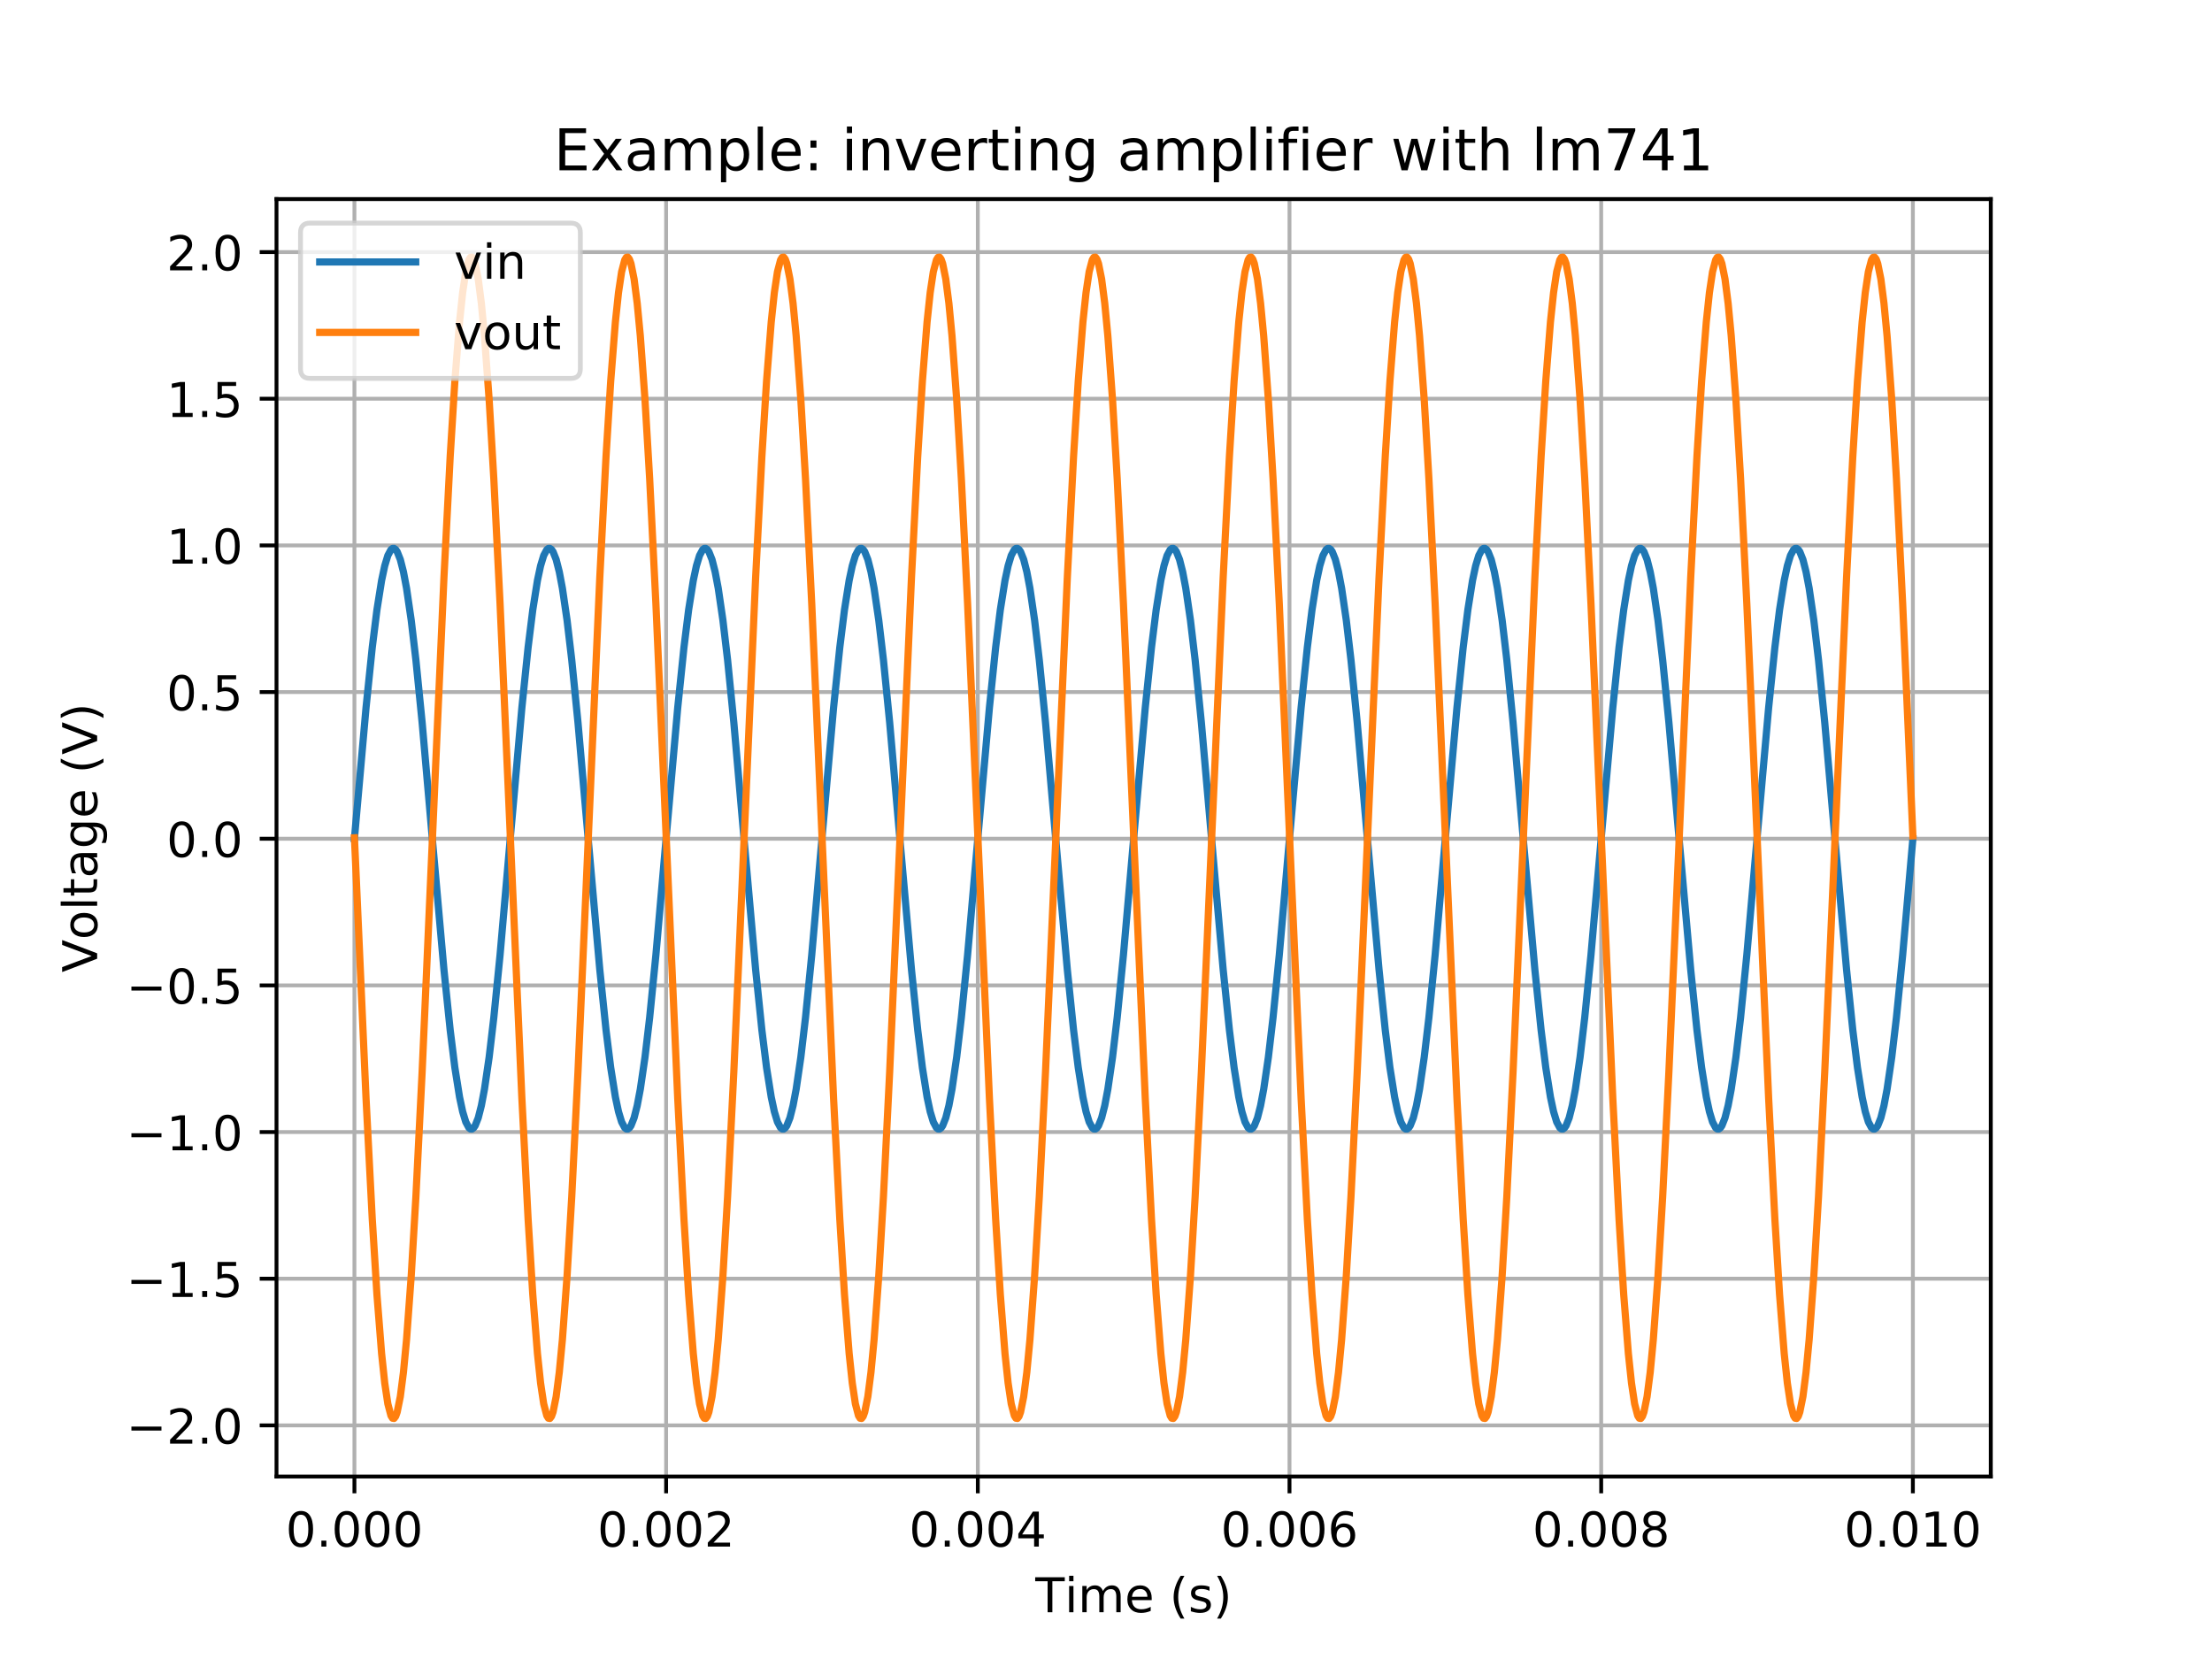 <?xml version="1.0" encoding="utf-8" standalone="no"?>
<!DOCTYPE svg PUBLIC "-//W3C//DTD SVG 1.1//EN"
  "http://www.w3.org/Graphics/SVG/1.1/DTD/svg11.dtd">
<!-- Created with matplotlib (http://matplotlib.org/) -->
<svg height="345.6pt" version="1.1" viewBox="0 0 460.8 345.6" width="460.8pt" xmlns="http://www.w3.org/2000/svg" xmlns:xlink="http://www.w3.org/1999/xlink">
 <defs>
  <style type="text/css">
*{stroke-linecap:butt;stroke-linejoin:round;}
  </style>
 </defs>
 <g id="figure_1">
  <g id="patch_1">
   <path d="M 0 345.6 
L 460.8 345.6 
L 460.8 0 
L 0 0 
z
" style="fill:#ffffff;"/>
  </g>
  <g id="axes_1">
   <g id="patch_2">
    <path d="M 57.6 307.584 
L 414.72 307.584 
L 414.72 41.472 
L 57.6 41.472 
z
" style="fill:#ffffff;"/>
   </g>
   <g id="matplotlib.axis_1">
    <g id="xtick_1">
     <g id="line2d_1">
      <path clip-path="url(#pa0e6a181fd)" d="M 73.833 307.584 
L 73.833 41.472 
" style="fill:none;stroke:#b0b0b0;stroke-linecap:square;stroke-width:0.8;"/>
     </g>
     <g id="line2d_2">
      <defs>
       <path d="M 0 0 
L 0 3.5 
" id="mec6c612621" style="stroke:#000000;stroke-width:0.8;"/>
      </defs>
      <g>
       <use style="stroke:#000000;stroke-width:0.8;" x="73.833" xlink:href="#mec6c612621" y="307.584"/>
      </g>
     </g>
     <g id="text_1">
      <!-- 0.000 -->
      <defs>
       <path d="M 31.781 66.406 
Q 24.172 66.406 20.328 58.906 
Q 16.5 51.422 16.5 36.375 
Q 16.5 21.391 20.328 13.891 
Q 24.172 6.391 31.781 6.391 
Q 39.453 6.391 43.281 13.891 
Q 47.125 21.391 47.125 36.375 
Q 47.125 51.422 43.281 58.906 
Q 39.453 66.406 31.781 66.406 
z
M 31.781 74.219 
Q 44.047 74.219 50.516 64.516 
Q 56.984 54.828 56.984 36.375 
Q 56.984 17.969 50.516 8.266 
Q 44.047 -1.422 31.781 -1.422 
Q 19.531 -1.422 13.062 8.266 
Q 6.594 17.969 6.594 36.375 
Q 6.594 54.828 13.062 64.516 
Q 19.531 74.219 31.781 74.219 
z
" id="DejaVuSans-30"/>
       <path d="M 10.688 12.406 
L 21 12.406 
L 21 0 
L 10.688 0 
z
" id="DejaVuSans-2e"/>
      </defs>
      <g transform="translate(59.519 322.182)scale(0.1 -0.1)">
       <use xlink:href="#DejaVuSans-30"/>
       <use x="63.623" xlink:href="#DejaVuSans-2e"/>
       <use x="95.41" xlink:href="#DejaVuSans-30"/>
       <use x="159.033" xlink:href="#DejaVuSans-30"/>
       <use x="222.656" xlink:href="#DejaVuSans-30"/>
      </g>
     </g>
    </g>
    <g id="xtick_2">
     <g id="line2d_3">
      <path clip-path="url(#pa0e6a181fd)" d="M 138.764 307.584 
L 138.764 41.472 
" style="fill:none;stroke:#b0b0b0;stroke-linecap:square;stroke-width:0.8;"/>
     </g>
     <g id="line2d_4">
      <g>
       <use style="stroke:#000000;stroke-width:0.8;" x="138.764" xlink:href="#mec6c612621" y="307.584"/>
      </g>
     </g>
     <g id="text_2">
      <!-- 0.002 -->
      <defs>
       <path d="M 19.188 8.297 
L 53.609 8.297 
L 53.609 0 
L 7.328 0 
L 7.328 8.297 
Q 12.938 14.109 22.625 23.891 
Q 32.328 33.688 34.812 36.531 
Q 39.547 41.844 41.422 45.531 
Q 43.312 49.219 43.312 52.781 
Q 43.312 58.594 39.234 62.25 
Q 35.156 65.922 28.609 65.922 
Q 23.969 65.922 18.812 64.312 
Q 13.672 62.703 7.812 59.422 
L 7.812 69.391 
Q 13.766 71.781 18.938 73 
Q 24.125 74.219 28.422 74.219 
Q 39.75 74.219 46.484 68.547 
Q 53.219 62.891 53.219 53.422 
Q 53.219 48.922 51.531 44.891 
Q 49.859 40.875 45.406 35.406 
Q 44.188 33.984 37.641 27.219 
Q 31.109 20.453 19.188 8.297 
z
" id="DejaVuSans-32"/>
      </defs>
      <g transform="translate(124.45 322.182)scale(0.1 -0.1)">
       <use xlink:href="#DejaVuSans-30"/>
       <use x="63.623" xlink:href="#DejaVuSans-2e"/>
       <use x="95.41" xlink:href="#DejaVuSans-30"/>
       <use x="159.033" xlink:href="#DejaVuSans-30"/>
       <use x="222.656" xlink:href="#DejaVuSans-32"/>
      </g>
     </g>
    </g>
    <g id="xtick_3">
     <g id="line2d_5">
      <path clip-path="url(#pa0e6a181fd)" d="M 203.695 307.584 
L 203.695 41.472 
" style="fill:none;stroke:#b0b0b0;stroke-linecap:square;stroke-width:0.8;"/>
     </g>
     <g id="line2d_6">
      <g>
       <use style="stroke:#000000;stroke-width:0.8;" x="203.695" xlink:href="#mec6c612621" y="307.584"/>
      </g>
     </g>
     <g id="text_3">
      <!-- 0.004 -->
      <defs>
       <path d="M 37.797 64.312 
L 12.891 25.391 
L 37.797 25.391 
z
M 35.203 72.906 
L 47.609 72.906 
L 47.609 25.391 
L 58.016 25.391 
L 58.016 17.188 
L 47.609 17.188 
L 47.609 0 
L 37.797 0 
L 37.797 17.188 
L 4.891 17.188 
L 4.891 26.703 
z
" id="DejaVuSans-34"/>
      </defs>
      <g transform="translate(189.38 322.182)scale(0.1 -0.1)">
       <use xlink:href="#DejaVuSans-30"/>
       <use x="63.623" xlink:href="#DejaVuSans-2e"/>
       <use x="95.41" xlink:href="#DejaVuSans-30"/>
       <use x="159.033" xlink:href="#DejaVuSans-30"/>
       <use x="222.656" xlink:href="#DejaVuSans-34"/>
      </g>
     </g>
    </g>
    <g id="xtick_4">
     <g id="line2d_7">
      <path clip-path="url(#pa0e6a181fd)" d="M 268.625 307.584 
L 268.625 41.472 
" style="fill:none;stroke:#b0b0b0;stroke-linecap:square;stroke-width:0.8;"/>
     </g>
     <g id="line2d_8">
      <g>
       <use style="stroke:#000000;stroke-width:0.8;" x="268.625" xlink:href="#mec6c612621" y="307.584"/>
      </g>
     </g>
     <g id="text_4">
      <!-- 0.006 -->
      <defs>
       <path d="M 33.016 40.375 
Q 26.375 40.375 22.484 35.828 
Q 18.609 31.297 18.609 23.391 
Q 18.609 15.531 22.484 10.953 
Q 26.375 6.391 33.016 6.391 
Q 39.656 6.391 43.531 10.953 
Q 47.406 15.531 47.406 23.391 
Q 47.406 31.297 43.531 35.828 
Q 39.656 40.375 33.016 40.375 
z
M 52.594 71.297 
L 52.594 62.312 
Q 48.875 64.062 45.094 64.984 
Q 41.312 65.922 37.594 65.922 
Q 27.828 65.922 22.672 59.328 
Q 17.531 52.734 16.797 39.406 
Q 19.672 43.656 24.016 45.922 
Q 28.375 48.188 33.594 48.188 
Q 44.578 48.188 50.953 41.516 
Q 57.328 34.859 57.328 23.391 
Q 57.328 12.156 50.688 5.359 
Q 44.047 -1.422 33.016 -1.422 
Q 20.359 -1.422 13.672 8.266 
Q 6.984 17.969 6.984 36.375 
Q 6.984 53.656 15.188 63.938 
Q 23.391 74.219 37.203 74.219 
Q 40.922 74.219 44.703 73.484 
Q 48.484 72.75 52.594 71.297 
z
" id="DejaVuSans-36"/>
      </defs>
      <g transform="translate(254.311 322.182)scale(0.1 -0.1)">
       <use xlink:href="#DejaVuSans-30"/>
       <use x="63.623" xlink:href="#DejaVuSans-2e"/>
       <use x="95.41" xlink:href="#DejaVuSans-30"/>
       <use x="159.033" xlink:href="#DejaVuSans-30"/>
       <use x="222.656" xlink:href="#DejaVuSans-36"/>
      </g>
     </g>
    </g>
    <g id="xtick_5">
     <g id="line2d_9">
      <path clip-path="url(#pa0e6a181fd)" d="M 333.556 307.584 
L 333.556 41.472 
" style="fill:none;stroke:#b0b0b0;stroke-linecap:square;stroke-width:0.8;"/>
     </g>
     <g id="line2d_10">
      <g>
       <use style="stroke:#000000;stroke-width:0.8;" x="333.556" xlink:href="#mec6c612621" y="307.584"/>
      </g>
     </g>
     <g id="text_5">
      <!-- 0.008 -->
      <defs>
       <path d="M 31.781 34.625 
Q 24.75 34.625 20.719 30.859 
Q 16.703 27.094 16.703 20.516 
Q 16.703 13.922 20.719 10.156 
Q 24.75 6.391 31.781 6.391 
Q 38.812 6.391 42.859 10.172 
Q 46.922 13.969 46.922 20.516 
Q 46.922 27.094 42.891 30.859 
Q 38.875 34.625 31.781 34.625 
z
M 21.922 38.812 
Q 15.578 40.375 12.031 44.719 
Q 8.5 49.078 8.5 55.328 
Q 8.5 64.062 14.719 69.141 
Q 20.953 74.219 31.781 74.219 
Q 42.672 74.219 48.875 69.141 
Q 55.078 64.062 55.078 55.328 
Q 55.078 49.078 51.531 44.719 
Q 48 40.375 41.703 38.812 
Q 48.828 37.156 52.797 32.312 
Q 56.781 27.484 56.781 20.516 
Q 56.781 9.906 50.312 4.234 
Q 43.844 -1.422 31.781 -1.422 
Q 19.734 -1.422 13.25 4.234 
Q 6.781 9.906 6.781 20.516 
Q 6.781 27.484 10.781 32.312 
Q 14.797 37.156 21.922 38.812 
z
M 18.312 54.391 
Q 18.312 48.734 21.844 45.562 
Q 25.391 42.391 31.781 42.391 
Q 38.141 42.391 41.719 45.562 
Q 45.312 48.734 45.312 54.391 
Q 45.312 60.062 41.719 63.234 
Q 38.141 66.406 31.781 66.406 
Q 25.391 66.406 21.844 63.234 
Q 18.312 60.062 18.312 54.391 
z
" id="DejaVuSans-38"/>
      </defs>
      <g transform="translate(319.242 322.182)scale(0.1 -0.1)">
       <use xlink:href="#DejaVuSans-30"/>
       <use x="63.623" xlink:href="#DejaVuSans-2e"/>
       <use x="95.41" xlink:href="#DejaVuSans-30"/>
       <use x="159.033" xlink:href="#DejaVuSans-30"/>
       <use x="222.656" xlink:href="#DejaVuSans-38"/>
      </g>
     </g>
    </g>
    <g id="xtick_6">
     <g id="line2d_11">
      <path clip-path="url(#pa0e6a181fd)" d="M 398.487 307.584 
L 398.487 41.472 
" style="fill:none;stroke:#b0b0b0;stroke-linecap:square;stroke-width:0.8;"/>
     </g>
     <g id="line2d_12">
      <g>
       <use style="stroke:#000000;stroke-width:0.8;" x="398.487" xlink:href="#mec6c612621" y="307.584"/>
      </g>
     </g>
     <g id="text_6">
      <!-- 0.010 -->
      <defs>
       <path d="M 12.406 8.297 
L 28.516 8.297 
L 28.516 63.922 
L 10.984 60.406 
L 10.984 69.391 
L 28.422 72.906 
L 38.281 72.906 
L 38.281 8.297 
L 54.391 8.297 
L 54.391 0 
L 12.406 0 
z
" id="DejaVuSans-31"/>
      </defs>
      <g transform="translate(384.173 322.182)scale(0.1 -0.1)">
       <use xlink:href="#DejaVuSans-30"/>
       <use x="63.623" xlink:href="#DejaVuSans-2e"/>
       <use x="95.41" xlink:href="#DejaVuSans-30"/>
       <use x="159.033" xlink:href="#DejaVuSans-31"/>
       <use x="222.656" xlink:href="#DejaVuSans-30"/>
      </g>
     </g>
    </g>
    <g id="text_7">
     <!-- Time (s) -->
     <defs>
      <path d="M -0.297 72.906 
L 61.375 72.906 
L 61.375 64.594 
L 35.5 64.594 
L 35.5 0 
L 25.594 0 
L 25.594 64.594 
L -0.297 64.594 
z
" id="DejaVuSans-54"/>
      <path d="M 9.422 54.688 
L 18.406 54.688 
L 18.406 0 
L 9.422 0 
z
M 9.422 75.984 
L 18.406 75.984 
L 18.406 64.594 
L 9.422 64.594 
z
" id="DejaVuSans-69"/>
      <path d="M 52 44.188 
Q 55.375 50.25 60.062 53.125 
Q 64.75 56 71.094 56 
Q 79.641 56 84.281 50.016 
Q 88.922 44.047 88.922 33.016 
L 88.922 0 
L 79.891 0 
L 79.891 32.719 
Q 79.891 40.578 77.094 44.375 
Q 74.312 48.188 68.609 48.188 
Q 61.625 48.188 57.562 43.547 
Q 53.516 38.922 53.516 30.906 
L 53.516 0 
L 44.484 0 
L 44.484 32.719 
Q 44.484 40.625 41.703 44.406 
Q 38.922 48.188 33.109 48.188 
Q 26.219 48.188 22.156 43.531 
Q 18.109 38.875 18.109 30.906 
L 18.109 0 
L 9.078 0 
L 9.078 54.688 
L 18.109 54.688 
L 18.109 46.188 
Q 21.188 51.219 25.484 53.609 
Q 29.781 56 35.688 56 
Q 41.656 56 45.828 52.969 
Q 50 49.953 52 44.188 
z
" id="DejaVuSans-6d"/>
      <path d="M 56.203 29.594 
L 56.203 25.203 
L 14.891 25.203 
Q 15.484 15.922 20.484 11.062 
Q 25.484 6.203 34.422 6.203 
Q 39.594 6.203 44.453 7.469 
Q 49.312 8.734 54.109 11.281 
L 54.109 2.781 
Q 49.266 0.734 44.188 -0.344 
Q 39.109 -1.422 33.891 -1.422 
Q 20.797 -1.422 13.156 6.188 
Q 5.516 13.812 5.516 26.812 
Q 5.516 40.234 12.766 48.109 
Q 20.016 56 32.328 56 
Q 43.359 56 49.781 48.891 
Q 56.203 41.797 56.203 29.594 
z
M 47.219 32.234 
Q 47.125 39.594 43.094 43.984 
Q 39.062 48.391 32.422 48.391 
Q 24.906 48.391 20.391 44.141 
Q 15.875 39.891 15.188 32.172 
z
" id="DejaVuSans-65"/>
      <path id="DejaVuSans-20"/>
      <path d="M 31 75.875 
Q 24.469 64.656 21.281 53.656 
Q 18.109 42.672 18.109 31.391 
Q 18.109 20.125 21.312 9.062 
Q 24.516 -2 31 -13.188 
L 23.188 -13.188 
Q 15.875 -1.703 12.234 9.375 
Q 8.594 20.453 8.594 31.391 
Q 8.594 42.281 12.203 53.312 
Q 15.828 64.359 23.188 75.875 
z
" id="DejaVuSans-28"/>
      <path d="M 44.281 53.078 
L 44.281 44.578 
Q 40.484 46.531 36.375 47.5 
Q 32.281 48.484 27.875 48.484 
Q 21.188 48.484 17.844 46.438 
Q 14.5 44.391 14.5 40.281 
Q 14.5 37.156 16.891 35.375 
Q 19.281 33.594 26.516 31.984 
L 29.594 31.297 
Q 39.156 29.25 43.188 25.516 
Q 47.219 21.781 47.219 15.094 
Q 47.219 7.469 41.188 3.016 
Q 35.156 -1.422 24.609 -1.422 
Q 20.219 -1.422 15.453 -0.562 
Q 10.688 0.297 5.422 2 
L 5.422 11.281 
Q 10.406 8.688 15.234 7.391 
Q 20.062 6.109 24.812 6.109 
Q 31.156 6.109 34.562 8.281 
Q 37.984 10.453 37.984 14.406 
Q 37.984 18.062 35.516 20.016 
Q 33.062 21.969 24.703 23.781 
L 21.578 24.516 
Q 13.234 26.266 9.516 29.906 
Q 5.812 33.547 5.812 39.891 
Q 5.812 47.609 11.281 51.797 
Q 16.75 56 26.812 56 
Q 31.781 56 36.172 55.266 
Q 40.578 54.547 44.281 53.078 
z
" id="DejaVuSans-73"/>
      <path d="M 8.016 75.875 
L 15.828 75.875 
Q 23.141 64.359 26.781 53.312 
Q 30.422 42.281 30.422 31.391 
Q 30.422 20.453 26.781 9.375 
Q 23.141 -1.703 15.828 -13.188 
L 8.016 -13.188 
Q 14.5 -2 17.703 9.062 
Q 20.906 20.125 20.906 31.391 
Q 20.906 42.672 17.703 53.656 
Q 14.5 64.656 8.016 75.875 
z
" id="DejaVuSans-29"/>
     </defs>
     <g transform="translate(215.677 335.861)scale(0.1 -0.1)">
      <use xlink:href="#DejaVuSans-54"/>
      <use x="61.037" xlink:href="#DejaVuSans-69"/>
      <use x="88.82" xlink:href="#DejaVuSans-6d"/>
      <use x="186.232" xlink:href="#DejaVuSans-65"/>
      <use x="247.756" xlink:href="#DejaVuSans-20"/>
      <use x="279.543" xlink:href="#DejaVuSans-28"/>
      <use x="318.557" xlink:href="#DejaVuSans-73"/>
      <use x="370.656" xlink:href="#DejaVuSans-29"/>
     </g>
    </g>
   </g>
   <g id="matplotlib.axis_2">
    <g id="ytick_1">
     <g id="line2d_13">
      <path clip-path="url(#pa0e6a181fd)" d="M 57.6 296.933 
L 414.72 296.933 
" style="fill:none;stroke:#b0b0b0;stroke-linecap:square;stroke-width:0.8;"/>
     </g>
     <g id="line2d_14">
      <defs>
       <path d="M 0 0 
L -3.5 0 
" id="m7ca676c6ec" style="stroke:#000000;stroke-width:0.8;"/>
      </defs>
      <g>
       <use style="stroke:#000000;stroke-width:0.8;" x="57.6" xlink:href="#m7ca676c6ec" y="296.933"/>
      </g>
     </g>
     <g id="text_8">
      <!-- −2.0 -->
      <defs>
       <path d="M 10.594 35.5 
L 73.188 35.5 
L 73.188 27.203 
L 10.594 27.203 
z
" id="DejaVuSans-2212"/>
      </defs>
      <g transform="translate(26.317 300.732)scale(0.1 -0.1)">
       <use xlink:href="#DejaVuSans-2212"/>
       <use x="83.789" xlink:href="#DejaVuSans-32"/>
       <use x="147.412" xlink:href="#DejaVuSans-2e"/>
       <use x="179.199" xlink:href="#DejaVuSans-30"/>
      </g>
     </g>
    </g>
    <g id="ytick_2">
     <g id="line2d_15">
      <path clip-path="url(#pa0e6a181fd)" d="M 57.6 266.38 
L 414.72 266.38 
" style="fill:none;stroke:#b0b0b0;stroke-linecap:square;stroke-width:0.8;"/>
     </g>
     <g id="line2d_16">
      <g>
       <use style="stroke:#000000;stroke-width:0.8;" x="57.6" xlink:href="#m7ca676c6ec" y="266.38"/>
      </g>
     </g>
     <g id="text_9">
      <!-- −1.5 -->
      <defs>
       <path d="M 10.797 72.906 
L 49.516 72.906 
L 49.516 64.594 
L 19.828 64.594 
L 19.828 46.734 
Q 21.969 47.469 24.109 47.828 
Q 26.266 48.188 28.422 48.188 
Q 40.625 48.188 47.75 41.5 
Q 54.891 34.812 54.891 23.391 
Q 54.891 11.625 47.562 5.094 
Q 40.234 -1.422 26.906 -1.422 
Q 22.312 -1.422 17.547 -0.641 
Q 12.797 0.141 7.719 1.703 
L 7.719 11.625 
Q 12.109 9.234 16.797 8.062 
Q 21.484 6.891 26.703 6.891 
Q 35.156 6.891 40.078 11.328 
Q 45.016 15.766 45.016 23.391 
Q 45.016 31 40.078 35.438 
Q 35.156 39.891 26.703 39.891 
Q 22.75 39.891 18.812 39.016 
Q 14.891 38.141 10.797 36.281 
z
" id="DejaVuSans-35"/>
      </defs>
      <g transform="translate(26.317 270.179)scale(0.1 -0.1)">
       <use xlink:href="#DejaVuSans-2212"/>
       <use x="83.789" xlink:href="#DejaVuSans-31"/>
       <use x="147.412" xlink:href="#DejaVuSans-2e"/>
       <use x="179.199" xlink:href="#DejaVuSans-35"/>
      </g>
     </g>
    </g>
    <g id="ytick_3">
     <g id="line2d_17">
      <path clip-path="url(#pa0e6a181fd)" d="M 57.6 235.828 
L 414.72 235.828 
" style="fill:none;stroke:#b0b0b0;stroke-linecap:square;stroke-width:0.8;"/>
     </g>
     <g id="line2d_18">
      <g>
       <use style="stroke:#000000;stroke-width:0.8;" x="57.6" xlink:href="#m7ca676c6ec" y="235.828"/>
      </g>
     </g>
     <g id="text_10">
      <!-- −1.0 -->
      <g transform="translate(26.317 239.627)scale(0.1 -0.1)">
       <use xlink:href="#DejaVuSans-2212"/>
       <use x="83.789" xlink:href="#DejaVuSans-31"/>
       <use x="147.412" xlink:href="#DejaVuSans-2e"/>
       <use x="179.199" xlink:href="#DejaVuSans-30"/>
      </g>
     </g>
    </g>
    <g id="ytick_4">
     <g id="line2d_19">
      <path clip-path="url(#pa0e6a181fd)" d="M 57.6 205.275 
L 414.72 205.275 
" style="fill:none;stroke:#b0b0b0;stroke-linecap:square;stroke-width:0.8;"/>
     </g>
     <g id="line2d_20">
      <g>
       <use style="stroke:#000000;stroke-width:0.8;" x="57.6" xlink:href="#m7ca676c6ec" y="205.275"/>
      </g>
     </g>
     <g id="text_11">
      <!-- −0.5 -->
      <g transform="translate(26.317 209.074)scale(0.1 -0.1)">
       <use xlink:href="#DejaVuSans-2212"/>
       <use x="83.789" xlink:href="#DejaVuSans-30"/>
       <use x="147.412" xlink:href="#DejaVuSans-2e"/>
       <use x="179.199" xlink:href="#DejaVuSans-35"/>
      </g>
     </g>
    </g>
    <g id="ytick_5">
     <g id="line2d_21">
      <path clip-path="url(#pa0e6a181fd)" d="M 57.6 174.723 
L 414.72 174.723 
" style="fill:none;stroke:#b0b0b0;stroke-linecap:square;stroke-width:0.8;"/>
     </g>
     <g id="line2d_22">
      <g>
       <use style="stroke:#000000;stroke-width:0.8;" x="57.6" xlink:href="#m7ca676c6ec" y="174.723"/>
      </g>
     </g>
     <g id="text_12">
      <!-- 0.0 -->
      <g transform="translate(34.697 178.522)scale(0.1 -0.1)">
       <use xlink:href="#DejaVuSans-30"/>
       <use x="63.623" xlink:href="#DejaVuSans-2e"/>
       <use x="95.41" xlink:href="#DejaVuSans-30"/>
      </g>
     </g>
    </g>
    <g id="ytick_6">
     <g id="line2d_23">
      <path clip-path="url(#pa0e6a181fd)" d="M 57.6 144.17 
L 414.72 144.17 
" style="fill:none;stroke:#b0b0b0;stroke-linecap:square;stroke-width:0.8;"/>
     </g>
     <g id="line2d_24">
      <g>
       <use style="stroke:#000000;stroke-width:0.8;" x="57.6" xlink:href="#m7ca676c6ec" y="144.17"/>
      </g>
     </g>
     <g id="text_13">
      <!-- 0.5 -->
      <g transform="translate(34.697 147.969)scale(0.1 -0.1)">
       <use xlink:href="#DejaVuSans-30"/>
       <use x="63.623" xlink:href="#DejaVuSans-2e"/>
       <use x="95.41" xlink:href="#DejaVuSans-35"/>
      </g>
     </g>
    </g>
    <g id="ytick_7">
     <g id="line2d_25">
      <path clip-path="url(#pa0e6a181fd)" d="M 57.6 113.618 
L 414.72 113.618 
" style="fill:none;stroke:#b0b0b0;stroke-linecap:square;stroke-width:0.8;"/>
     </g>
     <g id="line2d_26">
      <g>
       <use style="stroke:#000000;stroke-width:0.8;" x="57.6" xlink:href="#m7ca676c6ec" y="113.618"/>
      </g>
     </g>
     <g id="text_14">
      <!-- 1.0 -->
      <g transform="translate(34.697 117.417)scale(0.1 -0.1)">
       <use xlink:href="#DejaVuSans-31"/>
       <use x="63.623" xlink:href="#DejaVuSans-2e"/>
       <use x="95.41" xlink:href="#DejaVuSans-30"/>
      </g>
     </g>
    </g>
    <g id="ytick_8">
     <g id="line2d_27">
      <path clip-path="url(#pa0e6a181fd)" d="M 57.6 83.065 
L 414.72 83.065 
" style="fill:none;stroke:#b0b0b0;stroke-linecap:square;stroke-width:0.8;"/>
     </g>
     <g id="line2d_28">
      <g>
       <use style="stroke:#000000;stroke-width:0.8;" x="57.6" xlink:href="#m7ca676c6ec" y="83.065"/>
      </g>
     </g>
     <g id="text_15">
      <!-- 1.5 -->
      <g transform="translate(34.697 86.864)scale(0.1 -0.1)">
       <use xlink:href="#DejaVuSans-31"/>
       <use x="63.623" xlink:href="#DejaVuSans-2e"/>
       <use x="95.41" xlink:href="#DejaVuSans-35"/>
      </g>
     </g>
    </g>
    <g id="ytick_9">
     <g id="line2d_29">
      <path clip-path="url(#pa0e6a181fd)" d="M 57.6 52.512 
L 414.72 52.512 
" style="fill:none;stroke:#b0b0b0;stroke-linecap:square;stroke-width:0.8;"/>
     </g>
     <g id="line2d_30">
      <g>
       <use style="stroke:#000000;stroke-width:0.8;" x="57.6" xlink:href="#m7ca676c6ec" y="52.512"/>
      </g>
     </g>
     <g id="text_16">
      <!-- 2.0 -->
      <g transform="translate(34.697 56.312)scale(0.1 -0.1)">
       <use xlink:href="#DejaVuSans-32"/>
       <use x="63.623" xlink:href="#DejaVuSans-2e"/>
       <use x="95.41" xlink:href="#DejaVuSans-30"/>
      </g>
     </g>
    </g>
    <g id="text_17">
     <!-- Voltage (V) -->
     <defs>
      <path d="M 28.609 0 
L 0.781 72.906 
L 11.078 72.906 
L 34.188 11.531 
L 57.328 72.906 
L 67.578 72.906 
L 39.797 0 
z
" id="DejaVuSans-56"/>
      <path d="M 30.609 48.391 
Q 23.391 48.391 19.188 42.75 
Q 14.984 37.109 14.984 27.297 
Q 14.984 17.484 19.156 11.844 
Q 23.344 6.203 30.609 6.203 
Q 37.797 6.203 41.984 11.859 
Q 46.188 17.531 46.188 27.297 
Q 46.188 37.016 41.984 42.703 
Q 37.797 48.391 30.609 48.391 
z
M 30.609 56 
Q 42.328 56 49.016 48.375 
Q 55.719 40.766 55.719 27.297 
Q 55.719 13.875 49.016 6.219 
Q 42.328 -1.422 30.609 -1.422 
Q 18.844 -1.422 12.172 6.219 
Q 5.516 13.875 5.516 27.297 
Q 5.516 40.766 12.172 48.375 
Q 18.844 56 30.609 56 
z
" id="DejaVuSans-6f"/>
      <path d="M 9.422 75.984 
L 18.406 75.984 
L 18.406 0 
L 9.422 0 
z
" id="DejaVuSans-6c"/>
      <path d="M 18.312 70.219 
L 18.312 54.688 
L 36.812 54.688 
L 36.812 47.703 
L 18.312 47.703 
L 18.312 18.016 
Q 18.312 11.328 20.141 9.422 
Q 21.969 7.516 27.594 7.516 
L 36.812 7.516 
L 36.812 0 
L 27.594 0 
Q 17.188 0 13.234 3.875 
Q 9.281 7.766 9.281 18.016 
L 9.281 47.703 
L 2.688 47.703 
L 2.688 54.688 
L 9.281 54.688 
L 9.281 70.219 
z
" id="DejaVuSans-74"/>
      <path d="M 34.281 27.484 
Q 23.391 27.484 19.188 25 
Q 14.984 22.516 14.984 16.5 
Q 14.984 11.719 18.141 8.906 
Q 21.297 6.109 26.703 6.109 
Q 34.188 6.109 38.703 11.406 
Q 43.219 16.703 43.219 25.484 
L 43.219 27.484 
z
M 52.203 31.203 
L 52.203 0 
L 43.219 0 
L 43.219 8.297 
Q 40.141 3.328 35.547 0.953 
Q 30.953 -1.422 24.312 -1.422 
Q 15.922 -1.422 10.953 3.297 
Q 6 8.016 6 15.922 
Q 6 25.141 12.172 29.828 
Q 18.359 34.516 30.609 34.516 
L 43.219 34.516 
L 43.219 35.406 
Q 43.219 41.609 39.141 45 
Q 35.062 48.391 27.688 48.391 
Q 23 48.391 18.547 47.266 
Q 14.109 46.141 10.016 43.891 
L 10.016 52.203 
Q 14.938 54.109 19.578 55.047 
Q 24.219 56 28.609 56 
Q 40.484 56 46.344 49.844 
Q 52.203 43.703 52.203 31.203 
z
" id="DejaVuSans-61"/>
      <path d="M 45.406 27.984 
Q 45.406 37.75 41.375 43.109 
Q 37.359 48.484 30.078 48.484 
Q 22.859 48.484 18.828 43.109 
Q 14.797 37.75 14.797 27.984 
Q 14.797 18.266 18.828 12.891 
Q 22.859 7.516 30.078 7.516 
Q 37.359 7.516 41.375 12.891 
Q 45.406 18.266 45.406 27.984 
z
M 54.391 6.781 
Q 54.391 -7.172 48.188 -13.984 
Q 42 -20.797 29.203 -20.797 
Q 24.469 -20.797 20.266 -20.094 
Q 16.062 -19.391 12.109 -17.922 
L 12.109 -9.188 
Q 16.062 -11.328 19.922 -12.344 
Q 23.781 -13.375 27.781 -13.375 
Q 36.625 -13.375 41.016 -8.766 
Q 45.406 -4.156 45.406 5.172 
L 45.406 9.625 
Q 42.625 4.781 38.281 2.391 
Q 33.938 0 27.875 0 
Q 17.828 0 11.672 7.656 
Q 5.516 15.328 5.516 27.984 
Q 5.516 40.672 11.672 48.328 
Q 17.828 56 27.875 56 
Q 33.938 56 38.281 53.609 
Q 42.625 51.219 45.406 46.391 
L 45.406 54.688 
L 54.391 54.688 
z
" id="DejaVuSans-67"/>
     </defs>
     <g transform="translate(20.238 202.577)rotate(-90)scale(0.1 -0.1)">
      <use xlink:href="#DejaVuSans-56"/>
      <use x="68.299" xlink:href="#DejaVuSans-6f"/>
      <use x="129.48" xlink:href="#DejaVuSans-6c"/>
      <use x="157.264" xlink:href="#DejaVuSans-74"/>
      <use x="196.473" xlink:href="#DejaVuSans-61"/>
      <use x="257.752" xlink:href="#DejaVuSans-67"/>
      <use x="321.229" xlink:href="#DejaVuSans-65"/>
      <use x="382.752" xlink:href="#DejaVuSans-20"/>
      <use x="414.539" xlink:href="#DejaVuSans-28"/>
      <use x="453.553" xlink:href="#DejaVuSans-56"/>
      <use x="521.961" xlink:href="#DejaVuSans-29"/>
     </g>
    </g>
   </g>
   <g id="line2d_31">
    <path clip-path="url(#pa0e6a181fd)" d="M 73.833 174.722 
L 76.25 147.436 
L 77.549 134.864 
L 78.523 127.042 
L 79.497 120.908 
L 80.146 117.867 
L 80.795 115.723 
L 81.445 114.51 
L 81.769 114.258 
L 82.094 114.246 
L 82.419 114.472 
L 82.743 114.936 
L 83.393 116.568 
L 84.042 119.118 
L 84.691 122.545 
L 85.665 129.207 
L 86.639 137.482 
L 87.938 150.509 
L 90.21 176.421 
L 92.483 202.008 
L 93.782 214.58 
L 94.756 222.402 
L 95.73 228.536 
L 96.379 231.577 
L 97.028 233.721 
L 97.677 234.934 
L 98.002 235.185 
L 98.327 235.198 
L 98.651 234.972 
L 98.976 234.508 
L 99.625 232.876 
L 100.275 230.326 
L 100.924 226.899 
L 101.898 220.237 
L 102.872 211.962 
L 104.171 198.935 
L 106.443 173.023 
L 108.716 147.436 
L 110.014 134.864 
L 110.988 127.042 
L 111.962 120.908 
L 112.612 117.867 
L 113.261 115.723 
L 113.91 114.51 
L 114.235 114.258 
L 114.56 114.246 
L 114.884 114.472 
L 115.209 114.936 
L 115.858 116.568 
L 116.507 119.118 
L 117.157 122.545 
L 118.131 129.207 
L 119.105 137.482 
L 120.403 150.509 
L 122.676 176.421 
L 124.948 202.008 
L 126.247 214.58 
L 127.221 222.402 
L 128.195 228.536 
L 128.844 231.577 
L 129.494 233.721 
L 130.143 234.934 
L 130.468 235.185 
L 130.792 235.198 
L 131.117 234.972 
L 131.442 234.508 
L 132.091 232.876 
L 132.74 230.326 
L 133.389 226.899 
L 134.363 220.237 
L 135.337 211.962 
L 136.636 198.935 
L 138.909 173.023 
L 141.181 147.436 
L 142.48 134.864 
L 143.454 127.042 
L 144.428 120.908 
L 145.077 117.867 
L 145.726 115.723 
L 146.376 114.51 
L 146.7 114.258 
L 147.025 114.246 
L 147.35 114.472 
L 147.674 114.936 
L 148.324 116.568 
L 148.973 119.118 
L 149.622 122.545 
L 150.596 129.207 
L 151.57 137.482 
L 152.869 150.509 
L 155.141 176.421 
L 157.414 202.008 
L 158.713 214.58 
L 159.687 222.402 
L 160.66 228.536 
L 161.31 231.577 
L 161.959 233.721 
L 162.608 234.934 
L 162.933 235.185 
L 163.258 235.198 
L 163.582 234.972 
L 163.907 234.508 
L 164.556 232.876 
L 165.206 230.326 
L 165.855 226.899 
L 166.829 220.237 
L 167.803 211.962 
L 169.101 198.935 
L 171.374 173.023 
L 173.647 147.436 
L 174.945 134.864 
L 175.919 127.042 
L 176.893 120.908 
L 177.543 117.867 
L 178.192 115.723 
L 178.841 114.51 
L 179.166 114.258 
L 179.49 114.246 
L 179.815 114.472 
L 180.14 114.936 
L 180.789 116.568 
L 181.438 119.118 
L 182.088 122.545 
L 183.062 129.207 
L 184.036 137.482 
L 185.334 150.509 
L 187.607 176.421 
L 189.879 202.008 
L 191.178 214.58 
L 192.152 222.402 
L 193.126 228.536 
L 193.775 231.577 
L 194.425 233.721 
L 195.074 234.934 
L 195.399 235.185 
L 195.723 235.198 
L 196.048 234.972 
L 196.372 234.508 
L 197.022 232.876 
L 197.671 230.326 
L 198.32 226.899 
L 199.294 220.237 
L 200.268 211.962 
L 201.567 198.935 
L 203.84 173.023 
L 206.112 147.436 
L 207.411 134.864 
L 208.385 127.042 
L 209.359 120.908 
L 210.008 117.867 
L 210.657 115.723 
L 211.307 114.51 
L 211.631 114.258 
L 211.956 114.246 
L 212.281 114.472 
L 212.605 114.936 
L 213.255 116.568 
L 213.904 119.118 
L 214.553 122.545 
L 215.527 129.207 
L 216.501 137.482 
L 217.8 150.509 
L 220.072 176.421 
L 222.345 202.008 
L 223.643 214.58 
L 224.617 222.402 
L 225.591 228.536 
L 226.241 231.577 
L 226.89 233.721 
L 227.539 234.934 
L 227.864 235.185 
L 228.189 235.198 
L 228.513 234.972 
L 228.838 234.508 
L 229.487 232.876 
L 230.137 230.326 
L 230.786 226.899 
L 231.76 220.237 
L 232.734 211.962 
L 234.032 198.935 
L 236.305 173.023 
L 238.578 147.436 
L 239.876 134.864 
L 240.85 127.042 
L 241.824 120.908 
L 242.473 117.867 
L 243.123 115.723 
L 243.772 114.51 
L 244.097 114.258 
L 244.421 114.246 
L 244.746 114.472 
L 245.071 114.936 
L 245.72 116.568 
L 246.369 119.118 
L 247.019 122.545 
L 247.993 129.207 
L 248.967 137.482 
L 250.265 150.509 
L 252.538 176.421 
L 254.81 202.008 
L 256.109 214.58 
L 257.083 222.402 
L 258.057 228.536 
L 258.706 231.577 
L 259.355 233.721 
L 260.005 234.934 
L 260.329 235.185 
L 260.654 235.198 
L 260.979 234.972 
L 261.303 234.508 
L 261.953 232.876 
L 262.602 230.326 
L 263.251 226.899 
L 264.225 220.237 
L 265.199 211.962 
L 266.498 198.935 
L 268.77 173.023 
L 271.043 147.436 
L 272.342 134.864 
L 273.316 127.042 
L 274.29 120.908 
L 274.939 117.867 
L 275.588 115.723 
L 276.237 114.51 
L 276.562 114.258 
L 276.887 114.246 
L 277.211 114.472 
L 277.536 114.936 
L 278.185 116.568 
L 278.835 119.118 
L 279.484 122.545 
L 280.458 129.207 
L 281.432 137.482 
L 282.731 150.509 
L 285.003 176.421 
L 287.276 202.008 
L 288.574 214.58 
L 289.548 222.402 
L 290.522 228.536 
L 291.172 231.577 
L 291.821 233.721 
L 292.47 234.934 
L 292.795 235.185 
L 293.12 235.198 
L 293.444 234.972 
L 293.769 234.508 
L 294.418 232.876 
L 295.067 230.326 
L 295.717 226.899 
L 296.691 220.237 
L 297.665 211.962 
L 298.963 198.935 
L 301.236 173.023 
L 303.508 147.436 
L 304.807 134.864 
L 305.781 127.042 
L 306.755 120.908 
L 307.404 117.867 
L 308.054 115.723 
L 308.703 114.51 
L 309.028 114.258 
L 309.352 114.246 
L 309.677 114.472 
L 310.002 114.936 
L 310.651 116.568 
L 311.3 119.118 
L 311.949 122.545 
L 312.923 129.207 
L 313.897 137.482 
L 315.196 150.509 
L 317.469 176.421 
L 319.741 202.008 
L 321.04 214.58 
L 322.014 222.402 
L 322.988 228.536 
L 323.637 231.577 
L 324.286 233.721 
L 324.936 234.934 
L 325.26 235.185 
L 325.585 235.198 
L 325.91 234.972 
L 326.234 234.508 
L 326.884 232.876 
L 327.533 230.326 
L 328.182 226.899 
L 329.156 220.237 
L 330.13 211.962 
L 331.429 198.935 
L 333.701 173.023 
L 335.974 147.436 
L 337.273 134.864 
L 338.247 127.042 
L 339.22 120.908 
L 339.87 117.867 
L 340.519 115.723 
L 341.168 114.51 
L 341.493 114.258 
L 341.818 114.246 
L 342.142 114.472 
L 342.467 114.936 
L 343.116 116.568 
L 343.766 119.118 
L 344.415 122.545 
L 345.389 129.207 
L 346.363 137.482 
L 347.661 150.509 
L 349.934 176.421 
L 352.207 202.008 
L 353.505 214.58 
L 354.479 222.402 
L 355.453 228.536 
L 356.103 231.577 
L 356.752 233.721 
L 357.401 234.934 
L 357.726 235.185 
L 358.05 235.198 
L 358.375 234.972 
L 358.7 234.508 
L 359.349 232.876 
L 359.998 230.326 
L 360.648 226.899 
L 361.622 220.237 
L 362.596 211.962 
L 363.894 198.935 
L 366.167 173.023 
L 368.439 147.436 
L 369.738 134.864 
L 370.712 127.042 
L 371.686 120.908 
L 372.335 117.867 
L 372.985 115.723 
L 373.634 114.51 
L 373.959 114.258 
L 374.283 114.246 
L 374.608 114.472 
L 374.932 114.936 
L 375.582 116.568 
L 376.231 119.118 
L 376.88 122.545 
L 377.854 129.207 
L 378.828 137.482 
L 380.127 150.509 
L 382.4 176.421 
L 384.672 202.008 
L 385.971 214.58 
L 386.945 222.402 
L 387.919 228.536 
L 388.568 231.577 
L 389.217 233.721 
L 389.867 234.934 
L 390.191 235.185 
L 390.516 235.198 
L 390.841 234.972 
L 391.165 234.508 
L 391.815 232.876 
L 392.464 230.326 
L 393.113 226.899 
L 394.087 220.237 
L 395.061 211.962 
L 396.36 198.935 
L 398.487 174.721 
L 398.487 174.721 
" style="fill:none;stroke:#1f77b4;stroke-linecap:square;stroke-width:1.5;"/>
   </g>
   <g id="line2d_32">
    <path clip-path="url(#pa0e6a181fd)" d="M 73.833 174.528 
L 74.021 178.547 
L 76.25 228.762 
L 77.549 253.959 
L 78.523 269.656 
L 79.497 281.983 
L 80.146 288.107 
L 80.795 292.44 
L 81.445 294.913 
L 81.769 295.439 
L 82.094 295.488 
L 82.419 295.059 
L 82.743 294.155 
L 83.393 290.936 
L 84.042 285.881 
L 84.691 279.07 
L 85.665 265.803 
L 86.639 249.303 
L 87.938 223.3 
L 89.886 179.128 
L 92.483 120.294 
L 93.782 95.097 
L 94.756 79.4 
L 95.73 67.073 
L 96.379 60.949 
L 97.028 56.616 
L 97.677 54.143 
L 98.002 53.617 
L 98.327 53.568 
L 98.651 53.997 
L 98.976 54.901 
L 99.625 58.12 
L 100.275 63.175 
L 100.924 69.986 
L 101.898 83.253 
L 102.872 99.753 
L 104.171 125.756 
L 106.119 169.928 
L 108.716 228.762 
L 110.014 253.959 
L 110.988 269.656 
L 111.962 281.983 
L 112.612 288.107 
L 113.261 292.44 
L 113.91 294.913 
L 114.235 295.439 
L 114.56 295.488 
L 114.884 295.059 
L 115.209 294.155 
L 115.858 290.936 
L 116.507 285.881 
L 117.157 279.07 
L 118.131 265.803 
L 119.105 249.303 
L 120.403 223.3 
L 122.351 179.128 
L 124.948 120.294 
L 126.247 95.097 
L 127.221 79.4 
L 128.195 67.073 
L 128.844 60.949 
L 129.494 56.616 
L 130.143 54.143 
L 130.468 53.617 
L 130.792 53.568 
L 131.117 53.997 
L 131.442 54.901 
L 132.091 58.12 
L 132.74 63.175 
L 133.389 69.986 
L 134.363 83.253 
L 135.337 99.753 
L 136.636 125.756 
L 138.584 169.928 
L 141.181 228.762 
L 142.48 253.959 
L 143.454 269.656 
L 144.428 281.983 
L 145.077 288.107 
L 145.726 292.44 
L 146.376 294.913 
L 146.7 295.439 
L 147.025 295.488 
L 147.35 295.059 
L 147.674 294.155 
L 148.324 290.936 
L 148.973 285.881 
L 149.622 279.07 
L 150.596 265.803 
L 151.57 249.303 
L 152.869 223.3 
L 154.817 179.128 
L 157.414 120.294 
L 158.713 95.097 
L 159.687 79.4 
L 160.66 67.073 
L 161.31 60.949 
L 161.959 56.616 
L 162.608 54.143 
L 162.933 53.617 
L 163.258 53.568 
L 163.582 53.997 
L 163.907 54.901 
L 164.556 58.12 
L 165.206 63.175 
L 165.855 69.986 
L 166.829 83.253 
L 167.803 99.753 
L 169.101 125.756 
L 171.049 169.928 
L 173.647 228.762 
L 174.945 253.959 
L 175.919 269.656 
L 176.893 281.983 
L 177.543 288.107 
L 178.192 292.44 
L 178.841 294.913 
L 179.166 295.439 
L 179.49 295.488 
L 179.815 295.059 
L 180.14 294.155 
L 180.789 290.936 
L 181.438 285.881 
L 182.088 279.07 
L 183.062 265.803 
L 184.036 249.303 
L 185.334 223.3 
L 187.282 179.128 
L 189.879 120.294 
L 191.178 95.097 
L 192.152 79.4 
L 193.126 67.073 
L 193.775 60.949 
L 194.425 56.616 
L 195.074 54.143 
L 195.399 53.617 
L 195.723 53.568 
L 196.048 53.997 
L 196.372 54.901 
L 197.022 58.12 
L 197.671 63.175 
L 198.32 69.986 
L 199.294 83.253 
L 200.268 99.753 
L 201.567 125.756 
L 203.515 169.928 
L 206.112 228.762 
L 207.411 253.959 
L 208.385 269.656 
L 209.359 281.983 
L 210.008 288.107 
L 210.657 292.44 
L 211.307 294.913 
L 211.631 295.439 
L 211.956 295.488 
L 212.281 295.059 
L 212.605 294.155 
L 213.255 290.936 
L 213.904 285.881 
L 214.553 279.07 
L 215.527 265.803 
L 216.501 249.303 
L 217.8 223.3 
L 219.748 179.128 
L 222.345 120.294 
L 223.643 95.097 
L 224.617 79.4 
L 225.591 67.073 
L 226.241 60.949 
L 226.89 56.616 
L 227.539 54.143 
L 227.864 53.617 
L 228.189 53.568 
L 228.513 53.997 
L 228.838 54.901 
L 229.487 58.12 
L 230.137 63.175 
L 230.786 69.986 
L 231.76 83.253 
L 232.734 99.753 
L 234.032 125.756 
L 235.98 169.928 
L 238.578 228.762 
L 239.876 253.959 
L 240.85 269.656 
L 241.824 281.983 
L 242.473 288.107 
L 243.123 292.44 
L 243.772 294.913 
L 244.097 295.439 
L 244.421 295.488 
L 244.746 295.059 
L 245.071 294.155 
L 245.72 290.936 
L 246.369 285.881 
L 247.019 279.07 
L 247.993 265.803 
L 248.967 249.303 
L 250.265 223.3 
L 252.213 179.128 
L 254.81 120.294 
L 256.109 95.097 
L 257.083 79.4 
L 258.057 67.073 
L 258.706 60.949 
L 259.355 56.616 
L 260.005 54.143 
L 260.329 53.617 
L 260.654 53.568 
L 260.979 53.997 
L 261.303 54.901 
L 261.953 58.12 
L 262.602 63.175 
L 263.251 69.986 
L 264.225 83.253 
L 265.199 99.753 
L 266.498 125.756 
L 268.446 169.928 
L 271.043 228.762 
L 272.342 253.959 
L 273.316 269.656 
L 274.29 281.983 
L 274.939 288.107 
L 275.588 292.44 
L 276.237 294.913 
L 276.562 295.439 
L 276.887 295.488 
L 277.211 295.059 
L 277.536 294.155 
L 278.185 290.936 
L 278.835 285.881 
L 279.484 279.07 
L 280.458 265.803 
L 281.432 249.303 
L 282.731 223.3 
L 284.679 179.128 
L 287.276 120.294 
L 288.574 95.097 
L 289.548 79.4 
L 290.522 67.073 
L 291.172 60.949 
L 291.821 56.616 
L 292.47 54.143 
L 292.795 53.617 
L 293.12 53.568 
L 293.444 53.997 
L 293.769 54.901 
L 294.418 58.12 
L 295.067 63.175 
L 295.717 69.986 
L 296.691 83.253 
L 297.665 99.753 
L 298.963 125.756 
L 300.911 169.928 
L 303.508 228.762 
L 304.807 253.959 
L 305.781 269.656 
L 306.755 281.983 
L 307.404 288.107 
L 308.054 292.44 
L 308.703 294.913 
L 309.028 295.439 
L 309.352 295.488 
L 309.677 295.059 
L 310.002 294.155 
L 310.651 290.936 
L 311.3 285.881 
L 311.949 279.07 
L 312.923 265.803 
L 313.897 249.303 
L 315.196 223.3 
L 317.144 179.128 
L 319.741 120.294 
L 321.04 95.097 
L 322.014 79.4 
L 322.988 67.073 
L 323.637 60.949 
L 324.286 56.616 
L 324.936 54.143 
L 325.26 53.617 
L 325.585 53.568 
L 325.91 53.997 
L 326.234 54.901 
L 326.884 58.12 
L 327.533 63.175 
L 328.182 69.986 
L 329.156 83.253 
L 330.13 99.753 
L 331.429 125.756 
L 333.377 169.928 
L 335.974 228.762 
L 337.273 253.959 
L 338.247 269.656 
L 339.22 281.983 
L 339.87 288.107 
L 340.519 292.44 
L 341.168 294.913 
L 341.493 295.439 
L 341.818 295.488 
L 342.142 295.059 
L 342.467 294.155 
L 343.116 290.936 
L 343.766 285.881 
L 344.415 279.07 
L 345.389 265.803 
L 346.363 249.303 
L 347.661 223.3 
L 349.609 179.128 
L 352.207 120.294 
L 353.505 95.097 
L 354.479 79.4 
L 355.453 67.073 
L 356.103 60.949 
L 356.752 56.616 
L 357.401 54.143 
L 357.726 53.617 
L 358.05 53.568 
L 358.375 53.997 
L 358.7 54.901 
L 359.349 58.12 
L 359.998 63.175 
L 360.648 69.986 
L 361.622 83.253 
L 362.596 99.753 
L 363.894 125.756 
L 365.842 169.928 
L 368.439 228.762 
L 369.738 253.959 
L 370.712 269.656 
L 371.686 281.983 
L 372.335 288.107 
L 372.985 292.44 
L 373.634 294.913 
L 373.959 295.439 
L 374.283 295.488 
L 374.608 295.059 
L 374.932 294.155 
L 375.582 290.936 
L 376.231 285.881 
L 376.88 279.07 
L 377.854 265.803 
L 378.828 249.303 
L 380.127 223.3 
L 382.075 179.128 
L 384.672 120.294 
L 385.971 95.097 
L 386.945 79.4 
L 387.919 67.073 
L 388.568 60.949 
L 389.217 56.616 
L 389.867 54.143 
L 390.191 53.617 
L 390.516 53.568 
L 390.841 53.997 
L 391.165 54.901 
L 391.815 58.12 
L 392.464 63.175 
L 393.113 69.986 
L 394.087 83.253 
L 395.061 99.753 
L 396.36 125.756 
L 398.487 174.134 
L 398.487 174.134 
" style="fill:none;stroke:#ff7f0e;stroke-linecap:square;stroke-width:1.5;"/>
   </g>
   <g id="patch_3">
    <path d="M 57.6 307.584 
L 57.6 41.472 
" style="fill:none;stroke:#000000;stroke-linecap:square;stroke-linejoin:miter;stroke-width:0.8;"/>
   </g>
   <g id="patch_4">
    <path d="M 414.72 307.584 
L 414.72 41.472 
" style="fill:none;stroke:#000000;stroke-linecap:square;stroke-linejoin:miter;stroke-width:0.8;"/>
   </g>
   <g id="patch_5">
    <path d="M 57.6 307.584 
L 414.72 307.584 
" style="fill:none;stroke:#000000;stroke-linecap:square;stroke-linejoin:miter;stroke-width:0.8;"/>
   </g>
   <g id="patch_6">
    <path d="M 57.6 41.472 
L 414.72 41.472 
" style="fill:none;stroke:#000000;stroke-linecap:square;stroke-linejoin:miter;stroke-width:0.8;"/>
   </g>
   <g id="text_18">
    <!-- Example: inverting amplifier with lm741 -->
    <defs>
     <path d="M 9.812 72.906 
L 55.906 72.906 
L 55.906 64.594 
L 19.672 64.594 
L 19.672 43.016 
L 54.391 43.016 
L 54.391 34.719 
L 19.672 34.719 
L 19.672 8.297 
L 56.781 8.297 
L 56.781 0 
L 9.812 0 
z
" id="DejaVuSans-45"/>
     <path d="M 54.891 54.688 
L 35.109 28.078 
L 55.906 0 
L 45.312 0 
L 29.391 21.484 
L 13.484 0 
L 2.875 0 
L 24.125 28.609 
L 4.688 54.688 
L 15.281 54.688 
L 29.781 35.203 
L 44.281 54.688 
z
" id="DejaVuSans-78"/>
     <path d="M 18.109 8.203 
L 18.109 -20.797 
L 9.078 -20.797 
L 9.078 54.688 
L 18.109 54.688 
L 18.109 46.391 
Q 20.953 51.266 25.266 53.625 
Q 29.594 56 35.594 56 
Q 45.562 56 51.781 48.094 
Q 58.016 40.188 58.016 27.297 
Q 58.016 14.406 51.781 6.484 
Q 45.562 -1.422 35.594 -1.422 
Q 29.594 -1.422 25.266 0.953 
Q 20.953 3.328 18.109 8.203 
z
M 48.688 27.297 
Q 48.688 37.203 44.609 42.844 
Q 40.531 48.484 33.406 48.484 
Q 26.266 48.484 22.188 42.844 
Q 18.109 37.203 18.109 27.297 
Q 18.109 17.391 22.188 11.75 
Q 26.266 6.109 33.406 6.109 
Q 40.531 6.109 44.609 11.75 
Q 48.688 17.391 48.688 27.297 
z
" id="DejaVuSans-70"/>
     <path d="M 11.719 12.406 
L 22.016 12.406 
L 22.016 0 
L 11.719 0 
z
M 11.719 51.703 
L 22.016 51.703 
L 22.016 39.312 
L 11.719 39.312 
z
" id="DejaVuSans-3a"/>
     <path d="M 54.891 33.016 
L 54.891 0 
L 45.906 0 
L 45.906 32.719 
Q 45.906 40.484 42.875 44.328 
Q 39.844 48.188 33.797 48.188 
Q 26.516 48.188 22.312 43.547 
Q 18.109 38.922 18.109 30.906 
L 18.109 0 
L 9.078 0 
L 9.078 54.688 
L 18.109 54.688 
L 18.109 46.188 
Q 21.344 51.125 25.703 53.562 
Q 30.078 56 35.797 56 
Q 45.219 56 50.047 50.172 
Q 54.891 44.344 54.891 33.016 
z
" id="DejaVuSans-6e"/>
     <path d="M 2.984 54.688 
L 12.5 54.688 
L 29.594 8.797 
L 46.688 54.688 
L 56.203 54.688 
L 35.688 0 
L 23.484 0 
z
" id="DejaVuSans-76"/>
     <path d="M 41.109 46.297 
Q 39.594 47.172 37.812 47.578 
Q 36.031 48 33.891 48 
Q 26.266 48 22.188 43.047 
Q 18.109 38.094 18.109 28.812 
L 18.109 0 
L 9.078 0 
L 9.078 54.688 
L 18.109 54.688 
L 18.109 46.188 
Q 20.953 51.172 25.484 53.578 
Q 30.031 56 36.531 56 
Q 37.453 56 38.578 55.875 
Q 39.703 55.766 41.062 55.516 
z
" id="DejaVuSans-72"/>
     <path d="M 37.109 75.984 
L 37.109 68.5 
L 28.516 68.5 
Q 23.688 68.5 21.797 66.547 
Q 19.922 64.594 19.922 59.516 
L 19.922 54.688 
L 34.719 54.688 
L 34.719 47.703 
L 19.922 47.703 
L 19.922 0 
L 10.891 0 
L 10.891 47.703 
L 2.297 47.703 
L 2.297 54.688 
L 10.891 54.688 
L 10.891 58.5 
Q 10.891 67.625 15.141 71.797 
Q 19.391 75.984 28.609 75.984 
z
" id="DejaVuSans-66"/>
     <path d="M 4.203 54.688 
L 13.188 54.688 
L 24.422 12.016 
L 35.594 54.688 
L 46.188 54.688 
L 57.422 12.016 
L 68.609 54.688 
L 77.594 54.688 
L 63.281 0 
L 52.688 0 
L 40.922 44.828 
L 29.109 0 
L 18.5 0 
z
" id="DejaVuSans-77"/>
     <path d="M 54.891 33.016 
L 54.891 0 
L 45.906 0 
L 45.906 32.719 
Q 45.906 40.484 42.875 44.328 
Q 39.844 48.188 33.797 48.188 
Q 26.516 48.188 22.312 43.547 
Q 18.109 38.922 18.109 30.906 
L 18.109 0 
L 9.078 0 
L 9.078 75.984 
L 18.109 75.984 
L 18.109 46.188 
Q 21.344 51.125 25.703 53.562 
Q 30.078 56 35.797 56 
Q 45.219 56 50.047 50.172 
Q 54.891 44.344 54.891 33.016 
z
" id="DejaVuSans-68"/>
     <path d="M 8.203 72.906 
L 55.078 72.906 
L 55.078 68.703 
L 28.609 0 
L 18.312 0 
L 43.219 64.594 
L 8.203 64.594 
z
" id="DejaVuSans-37"/>
    </defs>
    <g transform="translate(115.376 35.472)scale(0.12 -0.12)">
     <use xlink:href="#DejaVuSans-45"/>
     <use x="63.184" xlink:href="#DejaVuSans-78"/>
     <use x="122.363" xlink:href="#DejaVuSans-61"/>
     <use x="183.643" xlink:href="#DejaVuSans-6d"/>
     <use x="281.055" xlink:href="#DejaVuSans-70"/>
     <use x="344.531" xlink:href="#DejaVuSans-6c"/>
     <use x="372.314" xlink:href="#DejaVuSans-65"/>
     <use x="433.838" xlink:href="#DejaVuSans-3a"/>
     <use x="467.529" xlink:href="#DejaVuSans-20"/>
     <use x="499.316" xlink:href="#DejaVuSans-69"/>
     <use x="527.1" xlink:href="#DejaVuSans-6e"/>
     <use x="590.479" xlink:href="#DejaVuSans-76"/>
     <use x="649.658" xlink:href="#DejaVuSans-65"/>
     <use x="711.182" xlink:href="#DejaVuSans-72"/>
     <use x="752.295" xlink:href="#DejaVuSans-74"/>
     <use x="791.504" xlink:href="#DejaVuSans-69"/>
     <use x="819.287" xlink:href="#DejaVuSans-6e"/>
     <use x="882.666" xlink:href="#DejaVuSans-67"/>
     <use x="946.143" xlink:href="#DejaVuSans-20"/>
     <use x="977.93" xlink:href="#DejaVuSans-61"/>
     <use x="1039.209" xlink:href="#DejaVuSans-6d"/>
     <use x="1136.621" xlink:href="#DejaVuSans-70"/>
     <use x="1200.098" xlink:href="#DejaVuSans-6c"/>
     <use x="1227.881" xlink:href="#DejaVuSans-69"/>
     <use x="1255.664" xlink:href="#DejaVuSans-66"/>
     <use x="1290.869" xlink:href="#DejaVuSans-69"/>
     <use x="1318.652" xlink:href="#DejaVuSans-65"/>
     <use x="1380.176" xlink:href="#DejaVuSans-72"/>
     <use x="1421.289" xlink:href="#DejaVuSans-20"/>
     <use x="1453.076" xlink:href="#DejaVuSans-77"/>
     <use x="1534.863" xlink:href="#DejaVuSans-69"/>
     <use x="1562.646" xlink:href="#DejaVuSans-74"/>
     <use x="1601.855" xlink:href="#DejaVuSans-68"/>
     <use x="1665.234" xlink:href="#DejaVuSans-20"/>
     <use x="1697.021" xlink:href="#DejaVuSans-6c"/>
     <use x="1724.805" xlink:href="#DejaVuSans-6d"/>
     <use x="1822.217" xlink:href="#DejaVuSans-37"/>
     <use x="1885.84" xlink:href="#DejaVuSans-34"/>
     <use x="1949.463" xlink:href="#DejaVuSans-31"/>
    </g>
   </g>
   <g id="legend_1">
    <g id="patch_7">
     <path d="M 64.6 78.828 
L 118.895 78.828 
Q 120.895 78.828 120.895 76.828 
L 120.895 48.472 
Q 120.895 46.472 118.895 46.472 
L 64.6 46.472 
Q 62.6 46.472 62.6 48.472 
L 62.6 76.828 
Q 62.6 78.828 64.6 78.828 
z
" style="fill:#ffffff;opacity:0.8;stroke:#cccccc;stroke-linejoin:miter;"/>
    </g>
    <g id="line2d_33">
     <path d="M 66.6 54.57 
L 86.6 54.57 
" style="fill:none;stroke:#1f77b4;stroke-linecap:square;stroke-width:1.5;"/>
    </g>
    <g id="line2d_34"/>
    <g id="text_19">
     <!-- vin -->
     <g transform="translate(94.6 58.07)scale(0.1 -0.1)">
      <use xlink:href="#DejaVuSans-76"/>
      <use x="59.18" xlink:href="#DejaVuSans-69"/>
      <use x="86.963" xlink:href="#DejaVuSans-6e"/>
     </g>
    </g>
    <g id="line2d_35">
     <path d="M 66.6 69.249 
L 86.6 69.249 
" style="fill:none;stroke:#ff7f0e;stroke-linecap:square;stroke-width:1.5;"/>
    </g>
    <g id="line2d_36"/>
    <g id="text_20">
     <!-- vout -->
     <defs>
      <path d="M 8.5 21.578 
L 8.5 54.688 
L 17.484 54.688 
L 17.484 21.922 
Q 17.484 14.156 20.5 10.266 
Q 23.531 6.391 29.594 6.391 
Q 36.859 6.391 41.078 11.031 
Q 45.312 15.672 45.312 23.688 
L 45.312 54.688 
L 54.297 54.688 
L 54.297 0 
L 45.312 0 
L 45.312 8.406 
Q 42.047 3.422 37.719 1 
Q 33.406 -1.422 27.688 -1.422 
Q 18.266 -1.422 13.375 4.438 
Q 8.5 10.297 8.5 21.578 
z
M 31.109 56 
z
" id="DejaVuSans-75"/>
     </defs>
     <g transform="translate(94.6 72.749)scale(0.1 -0.1)">
      <use xlink:href="#DejaVuSans-76"/>
      <use x="59.18" xlink:href="#DejaVuSans-6f"/>
      <use x="120.361" xlink:href="#DejaVuSans-75"/>
      <use x="183.74" xlink:href="#DejaVuSans-74"/>
     </g>
    </g>
   </g>
  </g>
 </g>
 <defs>
  <clipPath id="pa0e6a181fd">
   <rect height="266.112" width="357.12" x="57.6" y="41.472"/>
  </clipPath>
 </defs>
</svg>
